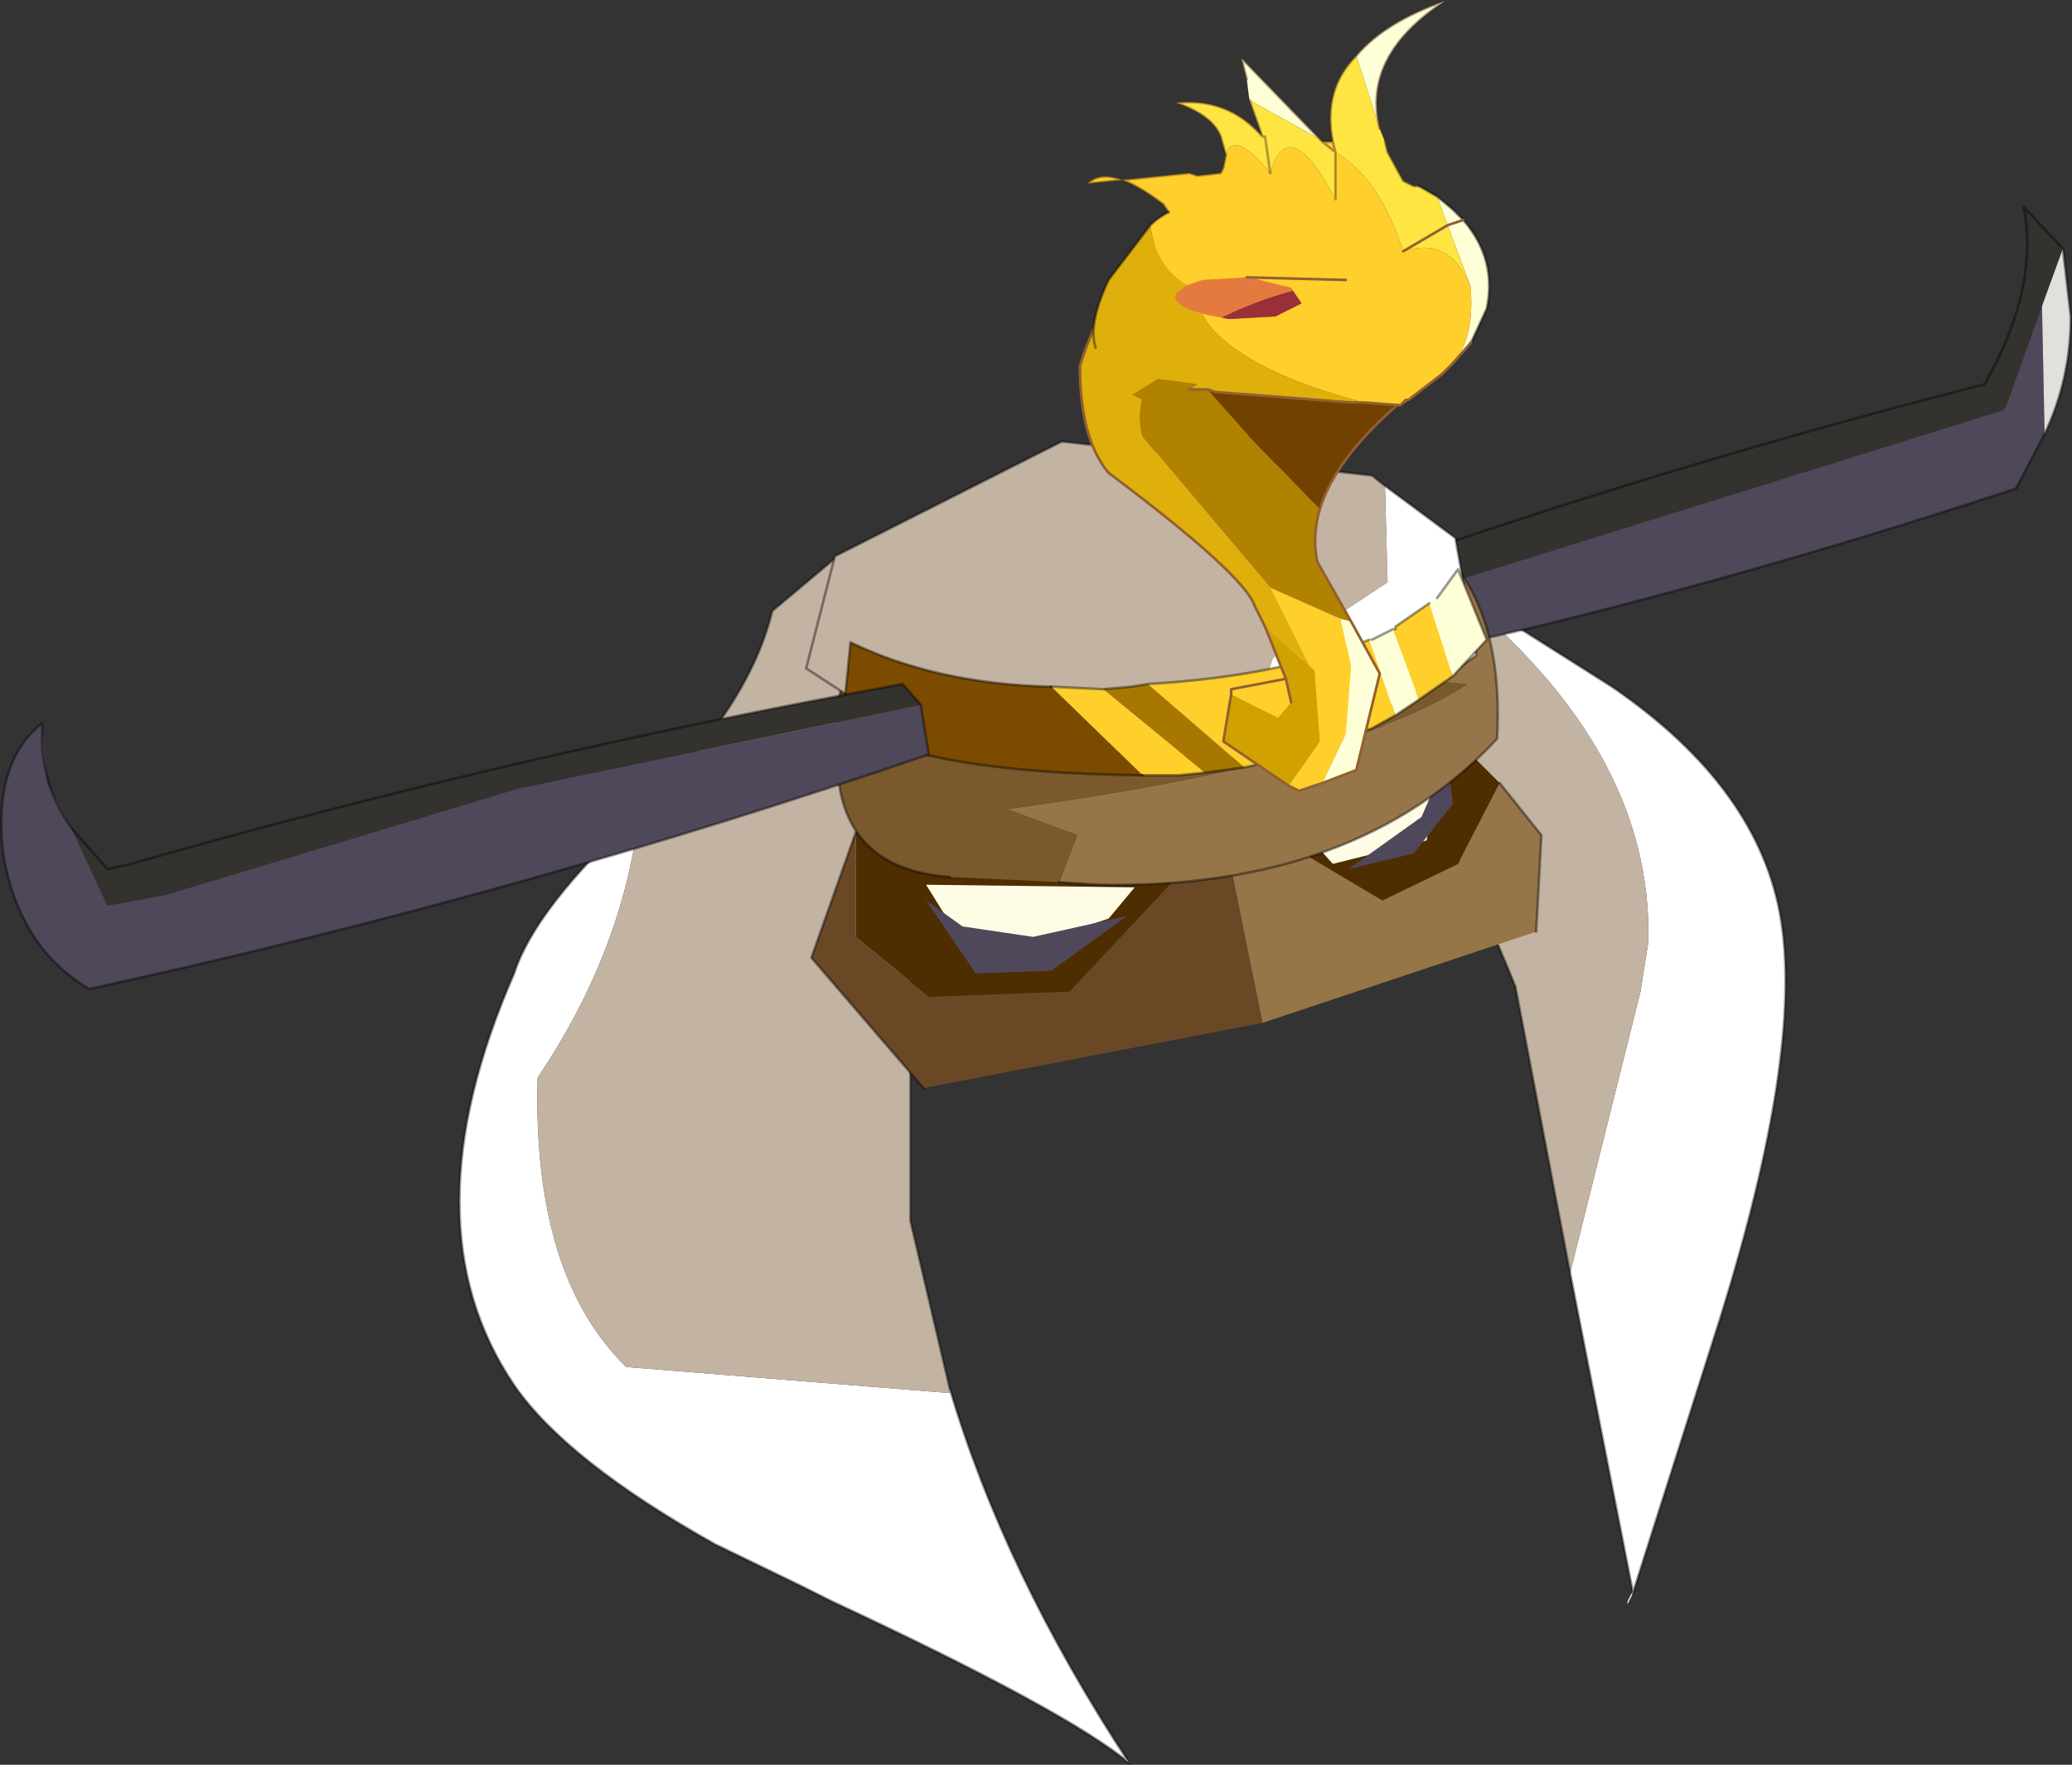 <svg viewBox="0 0 39.735 33.85" xmlns="http://www.w3.org/2000/svg" xmlns:xlink="http://www.w3.org/1999/xlink"><rect x="0" y="0" width="39.735" height="33.85" fill="#333333" stroke="none"/><use transform="translate(.01 .02)" width="39.7" height="33.8" xlink:href="#a"/><defs><use width="39.7" height="33.8" xlink:href="#b" id="a"/><g id="b"><path d="m4.85-8.3 3.4 2.15q2.85 1.95 3.25 4.5T10.35 5.9l-1.7 5.35-.1.2v-.05l.1-.2-1.2-6.1L8.8-.3l.15-.95q.1-3.85-4.1-7.05m3.8 19.55v-.05.05" fill="#fff" fill-rule="evenodd" transform="translate(22.65 19.3)"/><path d="m4.6-8.45.25.15q4.2 3.2 4.1 7.05L8.8-.3 7.45 5.1 6.4-.4Q4.1-6.1.5-9.55l1.55-.35L4.6-8.45" fill="#c3b3a3" fill-rule="evenodd" transform="translate(22.65 19.3)"/><path d="m27.5 11 3.4 2.15q2.85 1.95 3.25 4.5T33 25.2l-1.7 5.35m0-.05-1.2-6.1-1.05-5.5q-2.3-5.7-5.9-9.15l1.55-.35 2.55 1.45M31.3 30.5v.05" fill="none" stroke="#000" stroke-linecap="round" stroke-linejoin="round" stroke-opacity=".4" stroke-width=".05"/><path d="M-4.45 7.3Q-3.4 10.85-1 14.5q-1.2-1-5.7-3.1l-.6-.3-1.65-.8q-2.85-1.6-3.85-3.05-2.1-3.1 0-7.9.4-1.25 2.4-3.1-.3 2.65-1.95 5.1-.1 3.8 1.7 5.55l6.2.5v-.1" fill="#fff" fill-rule="evenodd" transform="translate(22.65 19.3)"/><path d="M-4.45 7.3v.1l-6.2-.5q-1.8-1.75-1.7-5.55 1.65-2.45 1.95-5.1l.1-.1q2-1.9 2.45-3.75l1.25-1.05q.75 2.05.95 3.4l.05.2.3 2.9.1 1.4V4.1l.75 3.2" fill="#c3b3a3" fill-rule="evenodd" transform="translate(22.65 19.3)"/><path d="M12.25 15.55q-2 1.85-2.4 3.1-2.1 4.8 0 7.9 1 1.45 3.85 3.05l1.65.8.6.3q4.5 2.1 5.7 3.1-2.4-3.65-3.45-7.2m-5.95-11.05.1-.1q2-1.9 2.45-3.75l1.25-1.05q.75 2.05.95 3.4m.05.2.3 2.9m.1 1.4v4.85l.75 3.2" fill="none" stroke="#000" stroke-linecap="round" stroke-linejoin="round" stroke-opacity=".4" stroke-width=".05"/><path d="m6.1-4.3.8 1-.1 1.85L1.55.3.9-2.9 2-3.15l1.85 1.1 1.45-.7.8-1.55" fill="#967549" fill-rule="evenodd" transform="translate(22.65 19.3)"/><path d="M-6.25-3.35 4.9-5.5l1.2 1.2-.8 1.55-1.45.7L2-3.15.9-2.9l-.8.2-2.25 2.4-2.7.1-1.4-1.15v-2" fill="#4e2d01" fill-rule="evenodd" transform="translate(22.65 19.3)"/><path d="m1.55.3-6.5 1.25-2.15-2.5.85-2.4v2l1.4 1.15 2.7-.1L.1-2.7l.8-.2.65 3.2" fill="#6a4826" fill-rule="evenodd" transform="translate(22.65 19.3)"/><path d="m28.75 15 .8 1-.1 1.85m-11.75 3-2.15-2.5.85-2.4" fill="none" stroke="#000" stroke-linecap="round" stroke-linejoin="round" stroke-opacity=".4" stroke-width=".05"/><path d="m16.5-13.45.05 2.45-.05.1.05-.1-.05.1-.5.95Q11.3-8.4 6.8-7.3L1.15-6v-.9l14.6-4.55.05-.05.7-1.95" fill="#4f485b" fill-rule="evenodd" transform="translate(22.65 19.3)"/><path d="m16.9-14.55-.4 1.1-.7 1.95-.05.05L1.15-6.9l.25-.7q6.95-2.55 14-4.35 1.05-1.85.75-3.4l.75.8" fill="#33322e" fill-rule="evenodd" transform="translate(22.65 19.3)"/><path d="m16.5-13.45.4-1.1.15 1.3q0 1.2-.5 2.25l-.05-2.45" fill="#e1e0dc" fill-rule="evenodd" transform="translate(22.65 19.3)"/><path d="M39.2 8.3q.5-1.05.5-2.25l-.15-1.3-.75-.8q.3 1.55-.75 3.4-7.05 1.8-14 4.35l-.25.7v.9l5.65-1.3q4.5-1.1 9.2-2.65l.5-.95z" fill="none" stroke="#000" stroke-linecap="round" stroke-linejoin="round" stroke-opacity=".4" stroke-width=".05"/><path d="m4.7-3.2-1.8.45-.45-.5 2.55-2-.3 2.05" fill="#fffce6" fill-rule="evenodd" transform="translate(22.65 19.3)"/><path d="m4.45-2.95-1.25.3 1.4-1 .5-1.15.1.9-.75.95" fill="#4f485b" fill-rule="evenodd" transform="translate(22.65 19.3)"/><path d="M-4-.9q1.25-.35 2.6-.8l.5-.6-4-.05L-4-.9" fill="#fffce6" fill-rule="evenodd" transform="translate(22.65 19.3)"/><path d="m-4.9-2.05.7.5 1.35.2 1.8-.4L-2.5-.7l-1.45.05-.95-1.4" fill="#4f485b" fill-rule="evenodd" transform="translate(22.65 19.3)"/><path d="m-4.35-7.3.05-.05q5.85-1.85 8.95-1.7 1.55 1.15 1.4 3.9-2.7 2.9-7.65 2.8l-.75-.05.35-.9-1.35-.5q6.6-.9 8.85-2.4l-9.85-1.1" fill="#967549" fill-rule="evenodd" transform="translate(22.65 19.3)"/><path d="m-2.35-2.4-2.1-.1Q-6.5-2.65-6.6-4.6q-.15-1.95.6-2.2l1.65-.5L5.5-6.2Q3.25-4.7-3.35-3.8l1.35.5-.35.9" fill="#7a592d" fill-rule="evenodd" transform="translate(22.65 19.3)"/><path d="M18.2 16.8q-2.05-.15-2.15-2.1-.15-1.95.6-2.2m4.4 4.45-.75-.05M16.65 12.5l1.65-.5m.05-.05q5.85-1.85 8.95-1.7 1.55 1.15 1.4 3.9-2.7 2.9-7.65 2.8" fill="none" stroke="#000" stroke-linecap="round" stroke-linejoin="round" stroke-opacity=".4" stroke-width=".05"/><path d="m3.9-10 1.35 1 .4 2.25q-1.6 1.2-4.55 2l.65-1.95 2.2-1.45L3.9-10" fill="#fff" fill-rule="evenodd" transform="translate(22.65 19.3)"/><path d="m1.05-4.75-6.1-.35-2.15-1.4.55-2.15 4.35-2.2 5.95.65.25.2.05 1.85-2.2 1.45-.65 1.95h-.05" fill="#c3b3a3" fill-rule="evenodd" transform="translate(22.65 19.3)"/><path d="m23.7 14.55-6.1-.35-2.15-1.4.55-2.15 4.35-2.2 5.95.65.25.2 1.35 1 .4 2.25q-1.6 1.2-4.55 2" fill="none" stroke="#000" stroke-linecap="round" stroke-linejoin="round" stroke-opacity=".4" stroke-width=".05"/><path d="m.45-4.5-.5.05h-.7l-1.75-1.7 1 .05L.45-4.5m-1.1-1.7q2.55-.15 4.25-.85l.5 1.45-.45.25-2 .65-.45.1-1.85-1.6m4.7-1.05h.05v-.05l.65-.45.45 1.4-.65.45-.5-1.35" fill="#ffcf2b" fill-rule="evenodd" transform="translate(22.65 19.3)"/><path d="m-1.5-6.1.55-.05.3-.05L1.2-4.6l-.75.1-1.95-1.6" fill="#a77700" fill-rule="evenodd" transform="translate(22.65 19.3)"/><path d="M3.6-7.05h.05l.4-.2.5 1.35-.45.3-.5-1.45m1.15-.7.15-.1.4-.55.55 1.35-.65.7-.45-1.4" fill="#ffffd7" fill-rule="evenodd" transform="translate(22.65 19.3)"/><path d="M-.75-4.45Q-5.15-4.5-6.5-5.5l.15-1.5q1.65.8 3.85.85l1.75 1.7" fill="#7b4b00" fill-rule="evenodd" transform="translate(22.65 19.3)"/><path d="M21.9 14.85q-4.4-.05-5.75-1.05l.15-1.5q1.65.8 3.85.85" fill="none" stroke="#000" stroke-linecap="round" stroke-linejoin="round" stroke-opacity=".4" stroke-width=".05"/><path d="m23.1 14.8-.5.05h-.7m-1.75-1.7 1 .05.55-.05.3-.05q2.55-.15 4.25-.85m.05 0 .4-.2m.05 0V12m0 1.7-.45.25-2 .65-.45.1-.75.1M26.75 12l.65-.45m.15-.1.4-.55.55 1.35-.65.7-.65.45-.45.3" fill="none" stroke="#000" stroke-linecap="round" stroke-linejoin="round" stroke-opacity=".4" stroke-width=".05"/><path d="m-21.3-3.45.7 1.5 1.1-.2 6.8-2.05L-5-5.8l.15.95q-7.85 2.7-16.1 4.5-1.35-.8-1.65-2.6-.2-1.75.75-2.5v.1l.1 1.05.45.85q-.6-.85-.55-1.9-.05 1.05.55 1.9" fill="#4f485b" fill-rule="evenodd" transform="translate(22.65 19.3)"/><path d="m-5-5.8-7.7 1.6-6.8 2.05-1.1.2-.7-1.5.7.8.45-.1q7.35-2.1 14.8-3.45l.35.4" fill="#33322e" fill-rule="evenodd" transform="translate(22.65 19.3)"/><path d="m17.65 13.5-.35-.4q-7.45 1.35-14.8 3.45l-.45.1-.7-.8q-.6-.85-.55-1.9v-.1q-.95.75-.75 2.5.3 1.8 1.65 2.6 8.25-1.8 16.1-4.5z" fill="none" stroke="#000" stroke-linecap="round" stroke-linejoin="round" stroke-opacity=".4" stroke-width=".05"/><path d="M.95-6v-.1L2-6.3l.1.45-.25.3L.95-6M2.7-4.3l-.45.15-.2-.1.6-.85-.1-1.35-.1-.1-.75-1.5 1.35.6.2.9-.1 1.3-.45.95" fill="#ffcf2b" fill-rule="evenodd" transform="translate(22.65 19.3)"/><path d="M2.05-4.25.8-5.1.95-6l.9.45.25-.3L2-6.3l-.4-1 .85.75.1.1.1 1.35-.6.85" fill="#d1a100" fill-rule="evenodd" transform="translate(22.65 19.3)"/><path d="m3.25-7.4.55 1-.45 1.85-.65.25.45-.95.1-1.3-.2-.9.2.05" fill="#ffffd7" fill-rule="evenodd" transform="translate(22.65 19.3)"/><path d="M2.65-9.55q-.15.5-.05 1l.65 1.15-.2-.05-1.35-.6-2.45-2.9q-.2-.75.45-1.65l2.95 3.05" fill="#b18100" fill-rule="evenodd" transform="translate(22.65 19.3)"/><path d="m1.6-7.3-.2-.4q-.2-.6-2.8-2.55-.55-.65-.55-2.05.5-1.65 1.8-2.7l3.4-.6.9 1.35.15.3Q1.9-14.1-.3-12.6q-.65.9-.45 1.65l2.45 2.9.75 1.5-.85-.75" fill="#dfaf0b" fill-rule="evenodd" transform="translate(22.65 19.3)"/><path d="M4.3-13.95q.3.85-.05 2.3-1.3 1.1-1.6 2.1L-.3-12.6q2.2-1.5 4.6-1.35" fill="#714100" fill-rule="evenodd" transform="translate(22.65 19.3)"/><path d="m24.7 15.05-1.25-.85.15-.9v-.1l1.05-.2-.4-1-.2-.4q-.2-.6-2.8-2.55Q20.7 8.4 20.7 7q.5-1.65 1.8-2.7l3.4-.6.9 1.35.15.3q.3.85-.05 2.3-1.3 1.1-1.6 2.1-.15.5-.05 1l.65 1.15.55 1-.45 1.85-.65.25-.45.15-.2-.1m.05-1.6-.1-.45" fill="none" stroke="#926030" stroke-linecap="round" stroke-linejoin="round" stroke-width=".05"/><path d="M2.7-16.6h.2l.05.2-.25-.2m2.5 4.25-.2.2-.65.5-.05.05v-.05h.05-.05l-.1.1h-.05l-.65-.05q-2.15-.55-2.95-1.45L.4-13.3l.5.1.9-.05.5-.25-.2-.3-.8-.2h-.05l-.85.05-.3.1Q-.5-14.2-.6-15q.15-.15.35-.25l-.1-.15q-1.05-.8-1.45-.4L.15-16l.15.05.45-.05.05-.1.05-.25q.15-.5.85.35.35-1.2 1.25.5v-.9q.85.5 1.3 1.9.9-.3 1.3.7v.1q.05.9-.35 1.35M1.25-14l1.9.05-1.9-.05" fill="#ffcf2b" fill-rule="evenodd" transform="translate(22.65 19.3)"/><path d="m4.3-11.6-.1.05.1-.1v.05" fill="#d1a100" fill-rule="evenodd" transform="translate(22.65 19.3)"/><path d="m.4-13.3-.3-.1q-.3-.15-.2-.3l.2-.15.3-.1.85-.05h.05l.8.2.2.3-.5.25-.9.05-.5-.1" fill="#f40bae" fill-opacity=".322" fill-rule="evenodd" transform="translate(22.65 19.3)"/><path d="m1.3-17.4-.05-.4-.1-.4 1.5 1.55-1.35-.75m2.05-.85q.55-.65 1.7-1.05-1.6 1.05-1.25 2.45l-.45-1.4m1.55 2.7.3.25.2.2q.65.75.45 1.7l-.3.65-.35.4q.4-.45.35-1.35v-.1L5.1-15l-.2-.55m.5.45-.3.1.3-.1" fill="#ffffd7" fill-rule="evenodd" transform="translate(22.65 19.3)"/><path d="m-.95-11.75-.1-.1-.6-.8q-.15-.45.25-1.3L-.6-15q.1.8.7 1.15l-.2.15q-.1.15.2.3l.3.1.15.25q.8.9 2.95 1.45h-.25l-2.6-.2-.15-.05H.15l.15-.1-.75-.1-.5.3" fill="#dfaf0b" fill-rule="evenodd" transform="translate(22.65 19.3)"/><path d="M1.3-10.95Q.15-11-.65-11.6l-.3-.15.5-.3.75.1-.15.1H.5l.8.9" fill="#b18100" fill-rule="evenodd" transform="translate(22.65 19.3)"/><path d="m.85-16.35-.1-.35q-.15-.4-.85-.65 1-.1 1.65.65l-.25-.7 1.35.75.05.05.25.2-.05-.2q-.2-1 .45-1.65l.45 1.4.1.25.05.2.3.55.2.1h.1l.35.2.2.55-.85.5q-.45-1.4-1.3-1.9v.9q-.9-1.7-1.25-.5-.7-.85-.85-.35m.7-.35h.05l.1.7-.1-.7h-.05m4 2.9q-.4-1-1.3-.7l.85-.5.45 1.2" fill="#ffe541" fill-rule="evenodd" transform="translate(22.65 19.3)"/><path d="m4.15-11.55-1 .45-1.85.15-.8-.9.15.05 2.6.2h.25l.65.05" fill="#714100" fill-rule="evenodd" transform="translate(22.65 19.3)"/><path d="m27.2 3.55.35.2.3.25.2.2q.65.75.45 1.7l-.3.65m-7.2.1q-.15-.45.25-1.3l.8-1.05q.15-.15.35-.25" fill="none" stroke="#000" stroke-linecap="round" stroke-linejoin="round" stroke-opacity=".4" stroke-width=".05"/><path d="m23.5 2.95-.1-.35q-.15-.4-.85-.65 1-.1 1.65.65l-.25-.7m-.05-.4-.1-.4 1.5 1.55.05.05h.2q-.2-1 .45-1.65Q26.55.4 27.7 0q-1.6 1.05-1.25 2.45m.1.25.05.2.3.55.2.1h.1m-4.8.5-.1-.15q-1.05-.8-1.45-.4l1.95-.2.15.05.45-.05.05-.1.05-.25m.85.35-.1-.7h-.05m1.15.1.25.2-.05-.2m.05.2v.9" fill="none" stroke="#4d2e1a" stroke-linecap="round" stroke-linejoin="round" stroke-opacity=".4" stroke-width=".05"/><path d="m28.2 6.55-.35.4-.2.2-.65.5h-.05l-.1.1h-.05l-.65-.05m-3-.25.15.05 2.6.2h.25m-3.35-.25h.35m2.65-2.1-1.9-.05m3.85-1 .3-.1m-.3.1-.85.5" fill="none" stroke="#926030" stroke-linecap="round" stroke-linejoin="round" stroke-width=".05"/></g></defs></svg>